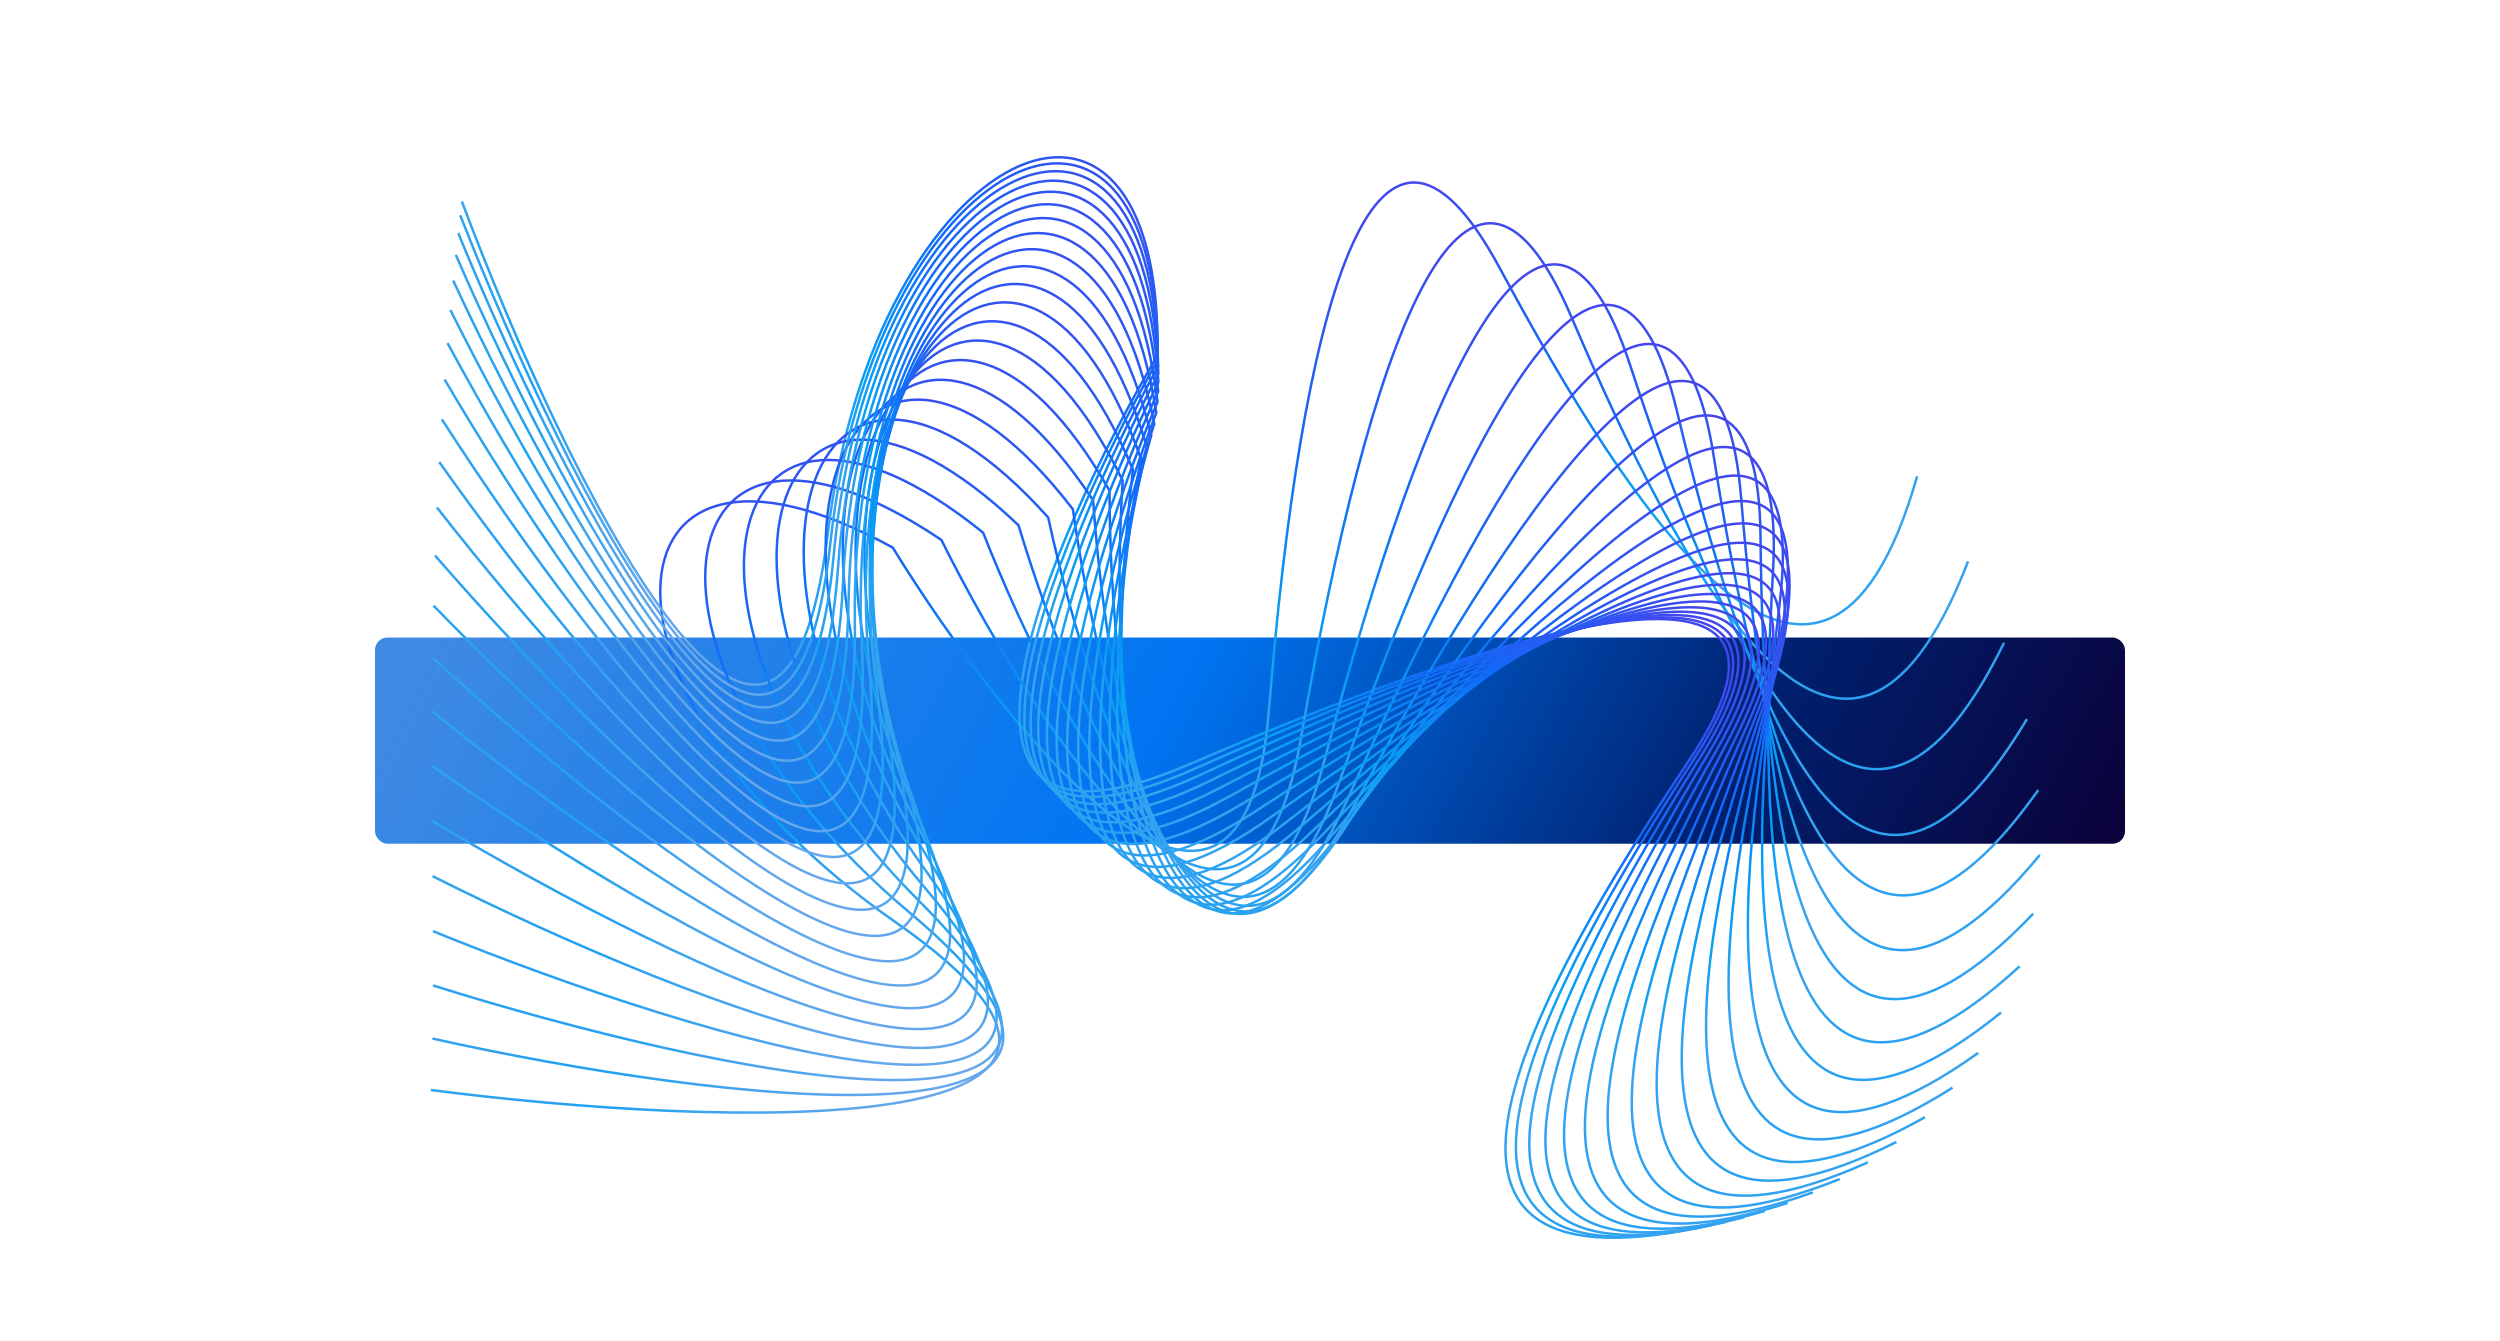 <svg width="2000" height="1073" viewBox="0 0 2000 1073" fill="none" xmlns="http://www.w3.org/2000/svg">
<g filter="url(#filter0_f_1512_631)">
<rect x="300" y="510" width="1400" height="165" rx="10" fill="url(#paint0_linear_1512_631)"/>
</g>
<path d="M344.691 872.031C575.506 901.729 972.91 916.391 716.006 737.445C459.102 558.499 472.756 305.493 714.176 438.04C805.966 587.034 994.647 821.826 1015.05 569.041C1040.55 253.06 1098.1 25.488 1200.2 215.199C1302.31 404.91 1457.38 648.772 1533.71 381.049" stroke="url(#paint1_linear_1512_631)" stroke-width="2"/>
<path d="M369.497 161.206C451.38 379.043 624.584 737.017 662.34 426.219C700.096 115.42 930.022 8.967 926.007 284.35C837.368 435.241 718.314 711.924 951.206 611.537C1242.32 486.053 1470.34 430.294 1350.56 609.368C1230.78 788.443 1087.96 1039.68 1360.26 981.713" stroke="url(#paint2_linear_1512_631)" stroke-width="2"/>
<path d="M345.995 830.862C573.191 881.259 967.653 931.705 727.936 730.317C488.22 528.928 524.639 278.185 753.119 431.967C831.096 588.633 997.831 839.486 1040.95 589.572C1094.85 277.18 1172.69 55.726 1257.26 253.873C1341.84 452.02 1474.28 708.875 1574.45 449.128" stroke="url(#paint3_linear_1512_631)" stroke-width="2"/>
<path d="M346.448 788.368C568.444 858.193 957.078 942.509 735.644 721.175C514.211 499.842 572.142 253.179 786.492 426.114C850.652 588.927 995.105 853.239 1059.64 607.982C1140.31 301.41 1236.98 87.503 1304.13 292.212C1371.28 496.921 1481.06 764.253 1603.28 514.125" stroke="url(#paint4_linear_1512_631)" stroke-width="2"/>
<path d="M346.367 744.935C561.847 832.831 942.202 948.914 739.778 710.071C537.355 471.228 615.434 230.184 814.79 420.209C865.302 587.759 987.463 863.086 1072.01 623.987C1177.69 325.113 1291.67 119.908 1341.71 329.458C1391.75 539.009 1479.1 814.483 1621.53 575.288" stroke="url(#paint5_linear_1512_631)" stroke-width="2"/>
<path d="M346.052 700.91C553.955 805.475 924.006 951.102 740.987 697.084C557.967 443.066 654.755 208.906 838.555 414.016C875.738 585.019 975.875 869.097 1078.96 637.385C1207.81 347.745 1337.57 152.136 1370.98 364.972C1404.39 577.808 1469.81 859.297 1630.61 632.041" stroke="url(#paint6_linear_1512_631)" stroke-width="2"/>
<path d="M345.727 656.661C545.232 776.476 903.361 949.359 739.843 682.37C576.325 415.381 690.347 189.112 858.299 407.388C882.595 580.692 961.214 871.461 1081.33 648.103C1231.47 368.906 1375.49 183.546 1392.9 398.283C1410.3 613.021 1454.5 898.613 1631.84 684.014" stroke="url(#paint7_linear_1512_631)" stroke-width="2"/>
<path d="M345.557 612.557C536.065 746.214 881.037 944.051 736.858 666.141C592.68 388.231 722.456 170.615 874.511 400.248C886.459 574.839 944.267 870.45 1079.91 656.17C1249.47 388.319 1406.27 213.635 1408.41 429.066C1410.55 644.498 1434.39 932.504 1626.49 731.017" stroke="url(#paint8_linear_1512_631)" stroke-width="2"/>
<path d="M345.654 568.951C526.775 715.077 857.71 935.592 732.484 648.643C607.257 361.694 751.328 153.266 887.649 392.575C887.868 567.574 925.732 866.395 1075.44 661.689C1262.57 405.806 1430.72 242.025 1418.42 457.115C1406.11 672.205 1410.59 961.161 1615.77 773.005" stroke="url(#paint9_linear_1512_631)" stroke-width="2"/>
<path d="M346.089 526.184C517.619 683.459 833.965 924.436 727.113 630.151C620.261 335.865 777.209 136.954 898.142 384.395C887.307 559.058 906.221 859.674 1068.56 664.833C1271.48 421.28 1449.64 268.448 1423.77 482.331C1397.91 696.214 1384.12 984.876 1600.78 810.055" stroke="url(#paint10_linear_1512_631)" stroke-width="2"/>
<path d="M346.894 484.578C508.796 651.747 810.296 911.059 721.082 610.955C631.869 310.851 800.336 121.596 906.384 375.773C885.21 549.487 886.265 850.695 1059.87 665.822C1276.87 434.731 1463.79 292.732 1425.28 504.705C1386.78 716.678 1355.9 1004.02 1582.54 842.349" stroke="url(#paint11_linear_1512_631)" stroke-width="2"/>
<path d="M348.069 444.433C500.456 620.319 787.119 895.945 714.677 591.357C642.236 286.769 820.934 107.144 912.73 366.808C881.96 539.081 866.318 839.885 1049.9 664.919C1279.38 446.212 1473.88 314.792 1423.68 524.305C1373.49 733.817 1326.73 1019 1561.99 870.146" stroke="url(#paint12_linear_1512_631)" stroke-width="2"/>
<path d="M349.588 406.025C492.703 589.534 764.773 879.574 708.133 571.656C651.493 263.739 839.215 93.566 917.5 357.618C877.889 528.075 846.757 827.673 1039.12 662.406C1279.57 455.822 1480.59 334.605 1419.65 541.251C1358.72 747.897 1297.33 1030.29 1539.94 893.764" stroke="url(#paint13_linear_1512_631)" stroke-width="2"/>
<path d="M351.404 369.604C485.604 559.731 743.531 862.416 701.641 552.148C659.751 241.879 855.376 80.853 920.978 348.338C873.283 516.712 827.897 814.484 1027.92 658.579C1277.95 463.698 1484.52 352.207 1413.8 555.711C1343.08 759.216 1268.29 1038.36 1517.14 913.56" stroke="url(#paint14_linear_1512_631)" stroke-width="2"/>
<path d="M353.459 335.401C479.198 531.226 723.613 844.924 695.36 533.118C667.107 221.312 869.601 69.013 923.418 339.117C868.389 505.239 809.998 800.735 1016.66 653.746C1274.99 470.009 1486.25 367.678 1406.68 567.888C1327.11 768.097 1240.16 1043.7 1494.24 929.921" stroke="url(#paint15_linear_1512_631)" stroke-width="2"/>
<path d="M355.68 303.617C473.495 504.309 705.181 827.521 689.409 514.835C673.636 202.149 882.053 58.063 925.035 330.101C863.413 493.891 793.263 786.819 1005.64 648.204C1271.1 474.936 1486.28 381.126 1398.77 577.997C1311.27 774.868 1213.37 1046.77 1471.8 943.24" stroke="url(#paint16_linear_1512_631)" stroke-width="2"/>
<path d="M357.991 274.428C468.487 479.241 688.361 810.603 683.881 497.551C679.401 184.5 892.881 48.027 926.02 321.439C858.528 482.899 777.854 773.105 995.09 642.244C1266.63 478.666 1485.06 392.682 1390.5 586.267C1295.95 779.853 1188.31 1048.05 1450.3 953.907" stroke="url(#paint17_linear_1512_631)" stroke-width="2"/>
<path d="M360.312 247.996C464.154 456.261 673.239 794.534 678.846 481.5C684.452 168.467 902.217 38.942 926.532 313.279C853.875 472.482 763.894 759.938 985.233 636.142C1261.91 481.397 1482.98 402.493 1382.24 592.932C1281.51 783.371 1165.28 1047.96 1430.17 962.307" stroke="url(#paint18_linear_1512_631)" stroke-width="2"/>
<path d="M362.564 224.452C460.462 435.577 659.877 779.639 674.353 466.89C688.828 154.141 910.176 30.839 926.707 305.755C849.567 462.835 751.476 747.626 976.234 630.152C1257.18 483.31 1480.41 410.703 1374.31 598.211C1268.22 785.718 1144.54 1046.91 1411.75 968.795" stroke="url(#paint19_linear_1512_631)" stroke-width="2"/>
<path d="M364.675 203.913C457.378 417.37 648.315 766.208 670.438 453.907C692.561 141.606 916.86 23.757 926.659 298.995C845.699 454.141 740.669 736.447 968.234 624.507C1252.69 484.582 1477.62 417.459 1366.97 602.315C1256.32 787.17 1126.29 1045.25 1395.33 973.705" stroke="url(#paint20_linear_1512_631)" stroke-width="2"/>
<path d="M366.572 186.477C454.859 401.797 638.572 754.494 667.122 442.715C695.672 130.936 922.351 17.731 926.479 293.113C842.341 446.558 731.52 726.641 961.342 619.411C1248.62 485.375 1474.89 422.898 1360.45 605.436C1246.02 787.974 1110.7 1043.32 1381.16 977.331" stroke="url(#paint21_linear_1512_631)" stroke-width="2"/>
<path d="M368.197 172.22C452.871 388.987 630.66 744.706 664.42 433.448C698.18 122.19 926.719 12.791 926.243 288.203C839.55 440.22 724.061 718.411 955.644 615.04C1245.12 485.826 1472.4 427.141 1354.93 607.74C1237.46 788.339 1097.89 1041.39 1369.42 979.929" stroke="url(#paint22_linear_1512_631)" stroke-width="2"/>
<defs>
<filter id="filter0_f_1512_631" x="0" y="210" width="2000" height="765" filterUnits="userSpaceOnUse" color-interpolation-filters="sRGB">
<feFlood flood-opacity="0" result="BackgroundImageFix"/>
<feBlend mode="normal" in="SourceGraphic" in2="BackgroundImageFix" result="shape"/>
<feGaussianBlur stdDeviation="150" result="effect1_foregroundBlur_1512_631"/>
</filter>
<linearGradient id="paint0_linear_1512_631" x1="329.167" y1="535.045" x2="1455.89" y2="1120.9" gradientUnits="userSpaceOnUse">
<stop stop-color="#3F8AE2"/>
<stop offset="0.435" stop-color="#0075F2"/>
<stop offset="0.77" stop-color="#00206E"/>
<stop offset="1" stop-color="#0B023B"/>
</linearGradient>
<linearGradient id="paint1_linear_1512_631" x1="806.958" y1="261.686" x2="996.94" y2="785.838" gradientUnits="userSpaceOnUse">
<stop stop-color="#4446ED"/>
<stop offset="0.31" stop-color="#126AF8"/>
<stop offset="0.535" stop-color="#099FF4"/>
<stop offset="0.685" stop-color="#38A3F0"/>
<stop offset="0.86" stop-color="#21A1F2"/>
<stop offset="1" stop-color="#68A7EB"/>
</linearGradient>
<linearGradient id="paint2_linear_1512_631" x1="1125.28" y1="283.713" x2="751.183" y2="697.093" gradientUnits="userSpaceOnUse">
<stop stop-color="#4446ED"/>
<stop offset="0.31" stop-color="#126AF8"/>
<stop offset="0.535" stop-color="#099FF4"/>
<stop offset="0.685" stop-color="#38A3F0"/>
<stop offset="0.86" stop-color="#21A1F2"/>
<stop offset="1" stop-color="#68A7EB"/>
</linearGradient>
<linearGradient id="paint3_linear_1512_631" x1="861.43" y1="264.7" x2="1003.36" y2="803.852" gradientUnits="userSpaceOnUse">
<stop stop-color="#4446ED"/>
<stop offset="0.31" stop-color="#126AF8"/>
<stop offset="0.535" stop-color="#099FF4"/>
<stop offset="0.685" stop-color="#38A3F0"/>
<stop offset="0.86" stop-color="#21A1F2"/>
<stop offset="1" stop-color="#68A7EB"/>
</linearGradient>
<linearGradient id="paint4_linear_1512_631" x1="908.84" y1="268.823" x2="1003.69" y2="818.216" gradientUnits="userSpaceOnUse">
<stop stop-color="#4446ED"/>
<stop offset="0.31" stop-color="#126AF8"/>
<stop offset="0.535" stop-color="#099FF4"/>
<stop offset="0.685" stop-color="#38A3F0"/>
<stop offset="0.86" stop-color="#21A1F2"/>
<stop offset="1" stop-color="#68A7EB"/>
</linearGradient>
<linearGradient id="paint5_linear_1512_631" x1="949.694" y1="273.546" x2="998.908" y2="828.89" gradientUnits="userSpaceOnUse">
<stop stop-color="#4446ED"/>
<stop offset="0.31" stop-color="#126AF8"/>
<stop offset="0.535" stop-color="#099FF4"/>
<stop offset="0.685" stop-color="#38A3F0"/>
<stop offset="0.86" stop-color="#21A1F2"/>
<stop offset="1" stop-color="#68A7EB"/>
</linearGradient>
<linearGradient id="paint6_linear_1512_631" x1="984.572" y1="278.413" x2="989.973" y2="835.907" gradientUnits="userSpaceOnUse">
<stop stop-color="#4446ED"/>
<stop offset="0.31" stop-color="#126AF8"/>
<stop offset="0.535" stop-color="#099FF4"/>
<stop offset="0.685" stop-color="#38A3F0"/>
<stop offset="0.86" stop-color="#21A1F2"/>
<stop offset="1" stop-color="#68A7EB"/>
</linearGradient>
<linearGradient id="paint7_linear_1512_631" x1="1014.04" y1="283.08" x2="977.754" y2="839.418" gradientUnits="userSpaceOnUse">
<stop stop-color="#4446ED"/>
<stop offset="0.31" stop-color="#126AF8"/>
<stop offset="0.535" stop-color="#099FF4"/>
<stop offset="0.685" stop-color="#38A3F0"/>
<stop offset="0.86" stop-color="#21A1F2"/>
<stop offset="1" stop-color="#68A7EB"/>
</linearGradient>
<linearGradient id="paint8_linear_1512_631" x1="1038.68" y1="287.295" x2="963.037" y2="839.66" gradientUnits="userSpaceOnUse">
<stop stop-color="#4446ED"/>
<stop offset="0.31" stop-color="#126AF8"/>
<stop offset="0.535" stop-color="#099FF4"/>
<stop offset="0.685" stop-color="#38A3F0"/>
<stop offset="0.86" stop-color="#21A1F2"/>
<stop offset="1" stop-color="#68A7EB"/>
</linearGradient>
<linearGradient id="paint9_linear_1512_631" x1="1059.02" y1="290.879" x2="946.523" y2="836.933" gradientUnits="userSpaceOnUse">
<stop stop-color="#4446ED"/>
<stop offset="0.31" stop-color="#126AF8"/>
<stop offset="0.535" stop-color="#099FF4"/>
<stop offset="0.685" stop-color="#38A3F0"/>
<stop offset="0.86" stop-color="#21A1F2"/>
<stop offset="1" stop-color="#68A7EB"/>
</linearGradient>
<linearGradient id="paint10_linear_1512_631" x1="1075.59" y1="293.726" x2="928.832" y2="831.584" gradientUnits="userSpaceOnUse">
<stop stop-color="#4446ED"/>
<stop offset="0.31" stop-color="#126AF8"/>
<stop offset="0.535" stop-color="#099FF4"/>
<stop offset="0.685" stop-color="#38A3F0"/>
<stop offset="0.86" stop-color="#21A1F2"/>
<stop offset="1" stop-color="#68A7EB"/>
</linearGradient>
<linearGradient id="paint11_linear_1512_631" x1="1088.9" y1="295.786" x2="910.502" y2="823.995" gradientUnits="userSpaceOnUse">
<stop stop-color="#4446ED"/>
<stop offset="0.31" stop-color="#126AF8"/>
<stop offset="0.535" stop-color="#099FF4"/>
<stop offset="0.685" stop-color="#38A3F0"/>
<stop offset="0.86" stop-color="#21A1F2"/>
<stop offset="1" stop-color="#68A7EB"/>
</linearGradient>
<linearGradient id="paint12_linear_1512_631" x1="1099.4" y1="297.061" x2="891.997" y2="814.569" gradientUnits="userSpaceOnUse">
<stop stop-color="#4446ED"/>
<stop offset="0.31" stop-color="#126AF8"/>
<stop offset="0.535" stop-color="#099FF4"/>
<stop offset="0.685" stop-color="#38A3F0"/>
<stop offset="0.86" stop-color="#21A1F2"/>
<stop offset="1" stop-color="#68A7EB"/>
</linearGradient>
<linearGradient id="paint13_linear_1512_631" x1="1107.51" y1="297.589" x2="873.707" y2="803.715" gradientUnits="userSpaceOnUse">
<stop stop-color="#4446ED"/>
<stop offset="0.31" stop-color="#126AF8"/>
<stop offset="0.535" stop-color="#099FF4"/>
<stop offset="0.685" stop-color="#38A3F0"/>
<stop offset="0.86" stop-color="#21A1F2"/>
<stop offset="1" stop-color="#68A7EB"/>
</linearGradient>
<linearGradient id="paint14_linear_1512_631" x1="1113.64" y1="297.44" x2="855.96" y2="791.838" gradientUnits="userSpaceOnUse">
<stop stop-color="#4446ED"/>
<stop offset="0.31" stop-color="#126AF8"/>
<stop offset="0.535" stop-color="#099FF4"/>
<stop offset="0.685" stop-color="#38A3F0"/>
<stop offset="0.86" stop-color="#21A1F2"/>
<stop offset="1" stop-color="#68A7EB"/>
</linearGradient>
<linearGradient id="paint15_linear_1512_631" x1="1118.12" y1="296.71" x2="839.026" y2="779.341" gradientUnits="userSpaceOnUse">
<stop stop-color="#4446ED"/>
<stop offset="0.31" stop-color="#126AF8"/>
<stop offset="0.535" stop-color="#099FF4"/>
<stop offset="0.685" stop-color="#38A3F0"/>
<stop offset="0.86" stop-color="#21A1F2"/>
<stop offset="1" stop-color="#68A7EB"/>
</linearGradient>
<linearGradient id="paint16_linear_1512_631" x1="1121.28" y1="295.507" x2="823.123" y2="766.602" gradientUnits="userSpaceOnUse">
<stop stop-color="#4446ED"/>
<stop offset="0.31" stop-color="#126AF8"/>
<stop offset="0.535" stop-color="#099FF4"/>
<stop offset="0.685" stop-color="#38A3F0"/>
<stop offset="0.86" stop-color="#21A1F2"/>
<stop offset="1" stop-color="#68A7EB"/>
</linearGradient>
<linearGradient id="paint17_linear_1512_631" x1="1123.39" y1="293.949" x2="808.423" y2="753.979" gradientUnits="userSpaceOnUse">
<stop stop-color="#4446ED"/>
<stop offset="0.31" stop-color="#126AF8"/>
<stop offset="0.535" stop-color="#099FF4"/>
<stop offset="0.685" stop-color="#38A3F0"/>
<stop offset="0.86" stop-color="#21A1F2"/>
<stop offset="1" stop-color="#68A7EB"/>
</linearGradient>
<linearGradient id="paint18_linear_1512_631" x1="1124.68" y1="292.16" x2="795.064" y2="741.806" gradientUnits="userSpaceOnUse">
<stop stop-color="#4446ED"/>
<stop offset="0.31" stop-color="#126AF8"/>
<stop offset="0.535" stop-color="#099FF4"/>
<stop offset="0.685" stop-color="#38A3F0"/>
<stop offset="0.86" stop-color="#21A1F2"/>
<stop offset="1" stop-color="#68A7EB"/>
</linearGradient>
<linearGradient id="paint19_linear_1512_631" x1="1125.37" y1="290.261" x2="783.147" y2="730.385" gradientUnits="userSpaceOnUse">
<stop stop-color="#4446ED"/>
<stop offset="0.31" stop-color="#126AF8"/>
<stop offset="0.535" stop-color="#099FF4"/>
<stop offset="0.685" stop-color="#38A3F0"/>
<stop offset="0.86" stop-color="#21A1F2"/>
<stop offset="1" stop-color="#68A7EB"/>
</linearGradient>
<linearGradient id="paint20_linear_1512_631" x1="1125.65" y1="288.366" x2="772.753" y2="719.985" gradientUnits="userSpaceOnUse">
<stop stop-color="#4446ED"/>
<stop offset="0.31" stop-color="#126AF8"/>
<stop offset="0.535" stop-color="#099FF4"/>
<stop offset="0.685" stop-color="#38A3F0"/>
<stop offset="0.86" stop-color="#21A1F2"/>
<stop offset="1" stop-color="#68A7EB"/>
</linearGradient>
<linearGradient id="paint21_linear_1512_631" x1="1125.64" y1="286.584" x2="763.935" y2="710.844" gradientUnits="userSpaceOnUse">
<stop stop-color="#4446ED"/>
<stop offset="0.31" stop-color="#126AF8"/>
<stop offset="0.535" stop-color="#099FF4"/>
<stop offset="0.685" stop-color="#38A3F0"/>
<stop offset="0.86" stop-color="#21A1F2"/>
<stop offset="1" stop-color="#68A7EB"/>
</linearGradient>
<linearGradient id="paint22_linear_1512_631" x1="1125.49" y1="285.006" x2="756.736" y2="703.158" gradientUnits="userSpaceOnUse">
<stop stop-color="#4446ED"/>
<stop offset="0.31" stop-color="#126AF8"/>
<stop offset="0.535" stop-color="#099FF4"/>
<stop offset="0.685" stop-color="#38A3F0"/>
<stop offset="0.86" stop-color="#21A1F2"/>
<stop offset="1" stop-color="#68A7EB"/>
</linearGradient>
</defs>
</svg>
